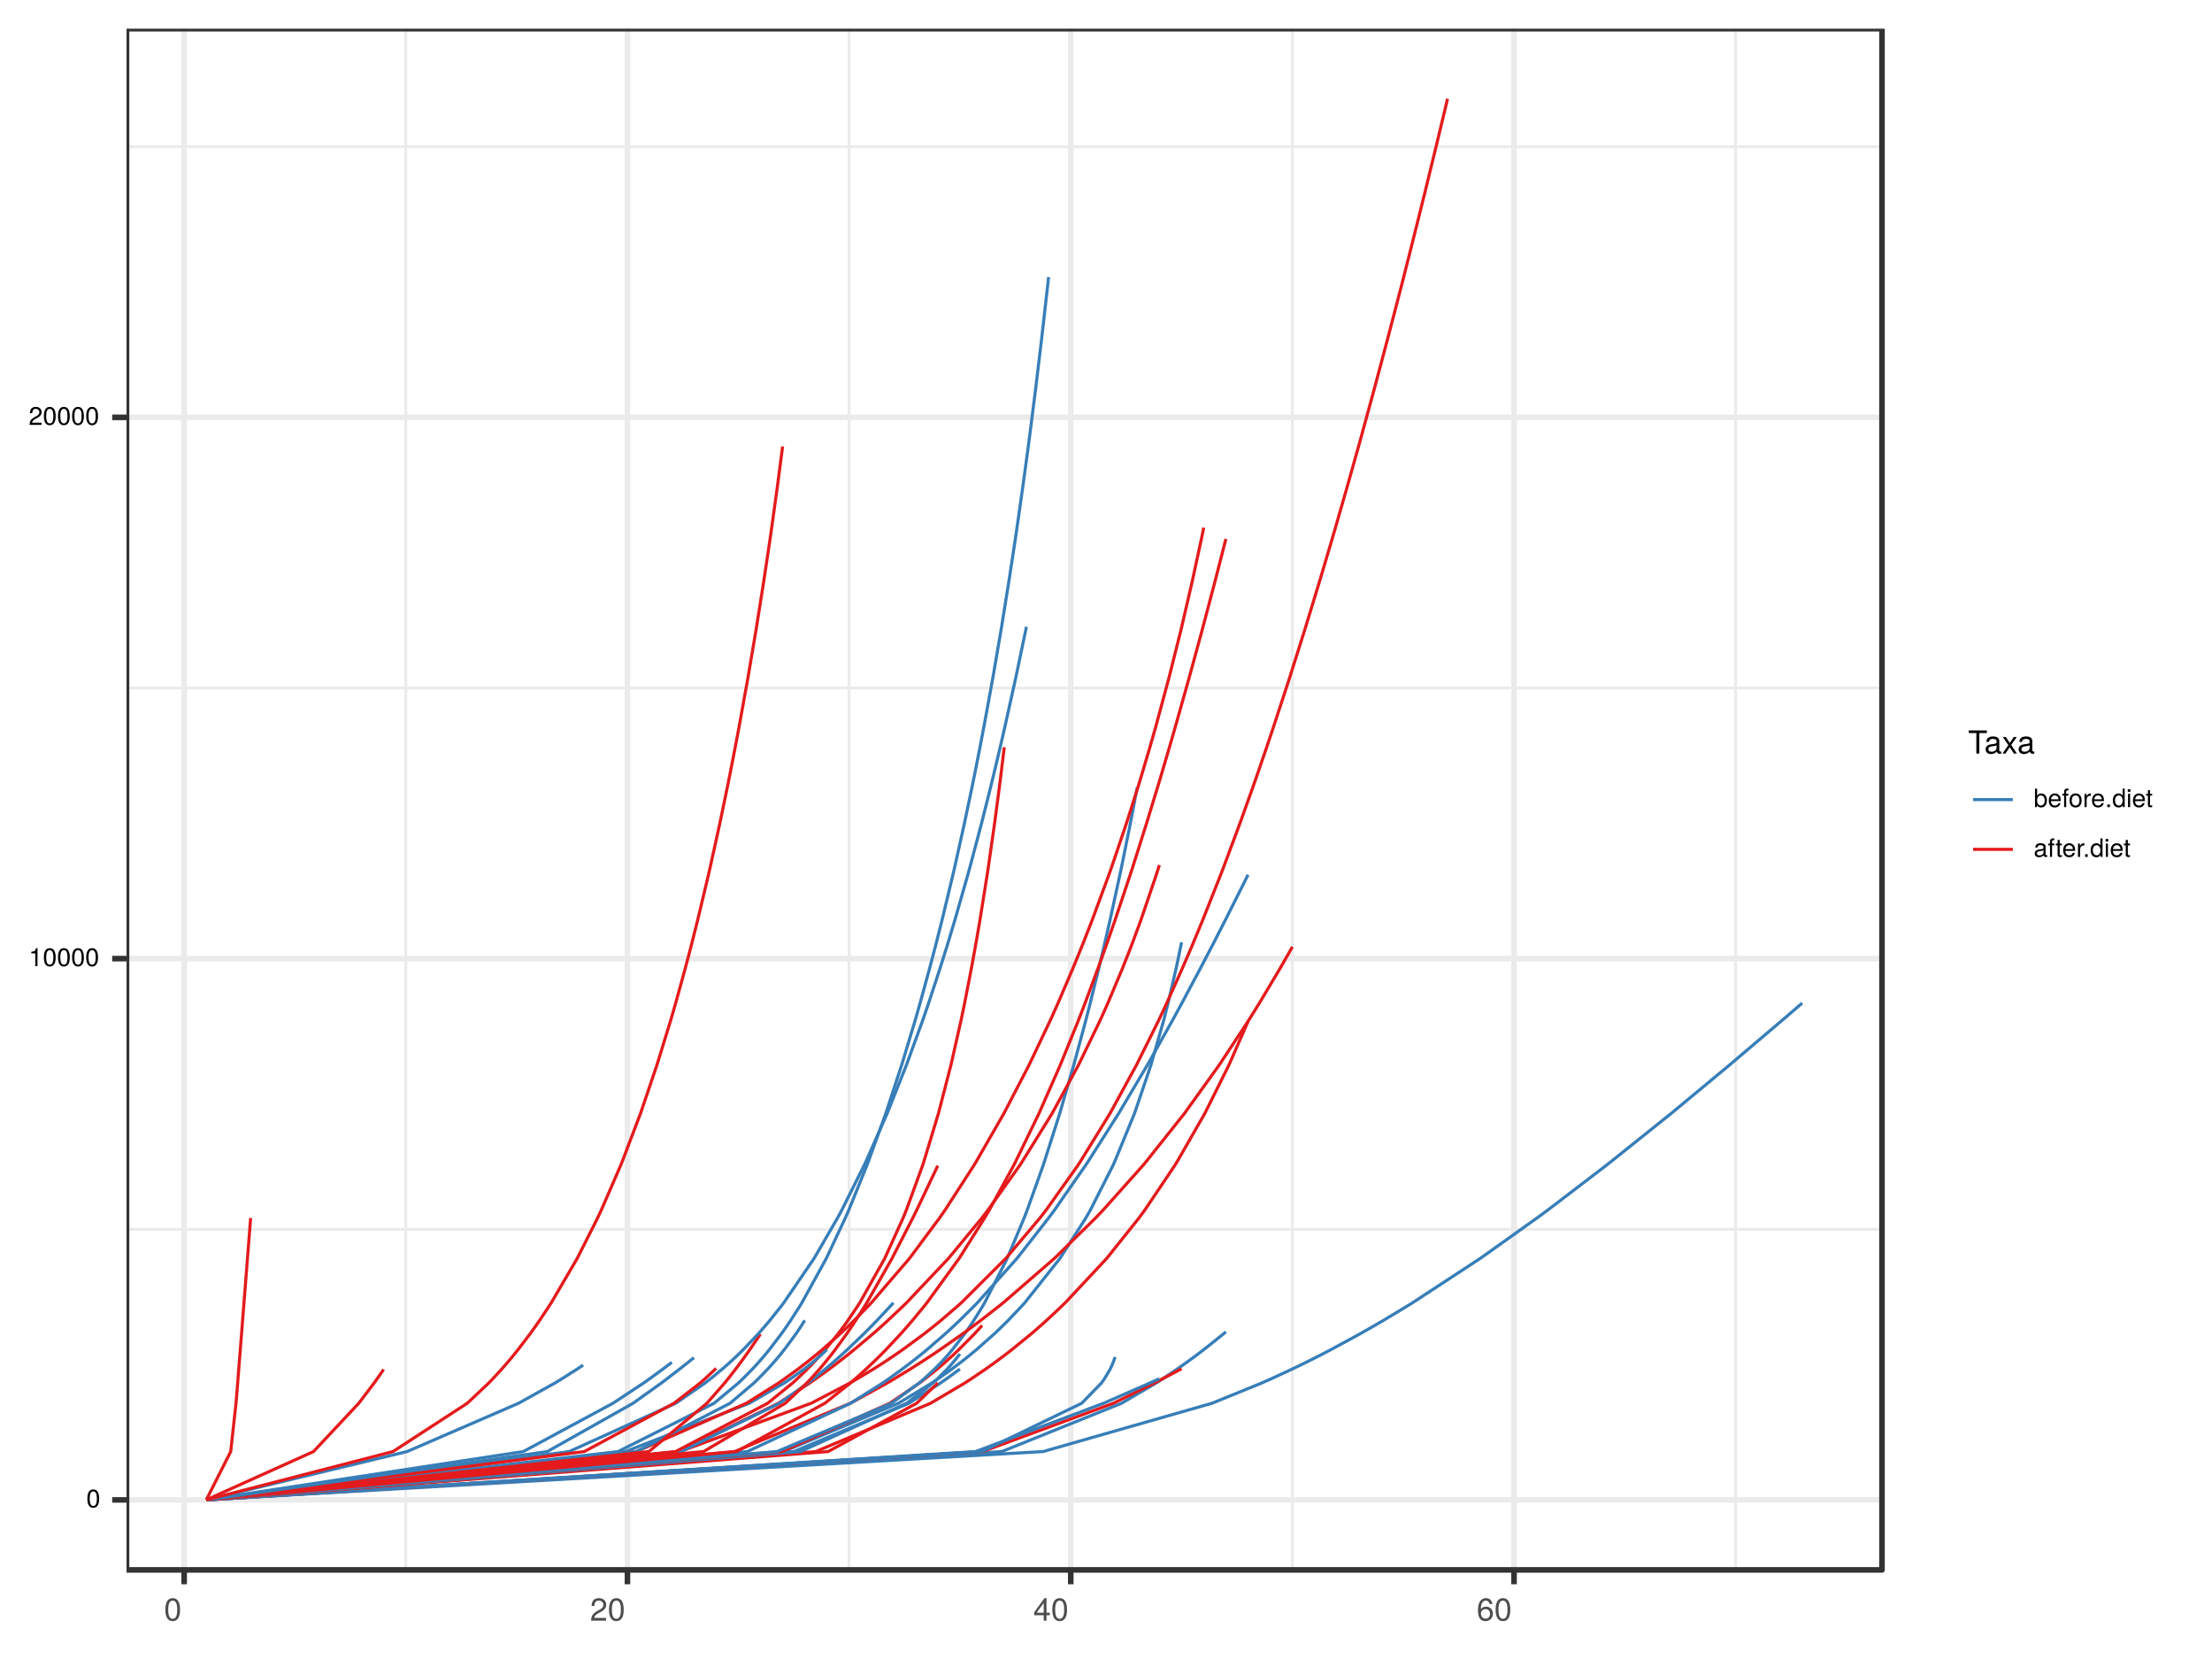 <?xml version="1.0" encoding="UTF-8"?>
<svg xmlns="http://www.w3.org/2000/svg" xmlns:xlink="http://www.w3.org/1999/xlink" width="768pt" height="576pt" viewBox="0 0 768 576" version="1.1">
<defs>
<g>
<symbol overflow="visible" id="glyph0-0">
<path style="stroke:none;" d=""/>
</symbol>
<symbol overflow="visible" id="glyph0-1">
<path style="stroke:none;" d="M 4.469 -3 C 4.469 -5.172 3.781 -6.25 2.422 -6.25 C 1.078 -6.25 0.375 -5.156 0.375 -3.062 C 0.375 -0.953 1.078 0.125 2.422 0.125 C 3.75 0.125 4.469 -0.953 4.469 -3 Z M 3.672 -3.078 C 3.672 -1.297 3.266 -0.516 2.406 -0.516 C 1.594 -0.516 1.172 -1.344 1.172 -3.047 C 1.172 -4.766 1.594 -5.562 2.422 -5.562 C 3.266 -5.562 3.672 -4.75 3.672 -3.078 Z M 3.672 -3.078 "/>
</symbol>
<symbol overflow="visible" id="glyph0-2">
<path style="stroke:none;" d="M 3.062 0 L 3.062 -6.25 L 2.547 -6.25 C 2.281 -5.281 2.094 -5.156 0.906 -5 L 0.906 -4.453 L 2.281 -4.453 L 2.281 0 Z M 3.062 0 "/>
</symbol>
<symbol overflow="visible" id="glyph0-3">
<path style="stroke:none;" d="M 4.5 -4.422 C 4.5 -5.469 3.688 -6.25 2.5 -6.25 C 1.219 -6.25 0.484 -5.594 0.438 -4.078 L 1.219 -4.078 C 1.281 -5.125 1.703 -5.562 2.469 -5.562 C 3.188 -5.562 3.703 -5.062 3.703 -4.391 C 3.703 -3.906 3.422 -3.484 2.859 -3.156 L 2.047 -2.703 C 0.75 -1.969 0.375 -1.375 0.297 0 L 4.453 0 L 4.453 -0.766 L 1.172 -0.766 C 1.25 -1.281 1.531 -1.609 2.297 -2.047 L 3.188 -2.531 C 4.047 -3 4.5 -3.641 4.5 -4.422 Z M 4.5 -4.422 "/>
</symbol>
<symbol overflow="visible" id="glyph0-4">
<path style="stroke:none;" d="M 4.609 -2.359 C 4.609 -3.859 3.844 -4.75 2.641 -4.75 C 2 -4.75 1.547 -4.516 1.203 -3.984 L 1.203 -6.422 L 0.469 -6.422 L 0.469 0 L 1.141 0 L 1.141 -0.656 C 1.484 -0.125 1.953 0.125 2.594 0.125 C 3.812 0.125 4.609 -0.859 4.609 -2.359 Z M 3.844 -2.312 C 3.844 -1.266 3.297 -0.562 2.5 -0.562 C 1.719 -0.562 1.203 -1.266 1.203 -2.312 C 1.203 -3.391 1.719 -4.094 2.5 -4.062 C 3.312 -4.062 3.844 -3.344 3.844 -2.312 Z M 3.844 -2.312 "/>
</symbol>
<symbol overflow="visible" id="glyph0-5">
<path style="stroke:none;" d="M 4.516 -2.094 C 4.516 -2.766 4.469 -3.188 4.328 -3.531 C 4.031 -4.297 3.328 -4.75 2.469 -4.75 C 1.188 -4.75 0.359 -3.797 0.359 -2.281 C 0.359 -0.766 1.156 0.125 2.453 0.125 C 3.5 0.125 4.234 -0.469 4.422 -1.406 L 3.688 -1.406 C 3.484 -0.797 3.062 -0.547 2.469 -0.547 C 1.703 -0.547 1.141 -1.047 1.125 -2.094 Z M 3.734 -2.75 C 3.734 -2.75 3.734 -2.719 3.734 -2.703 L 1.141 -2.703 C 1.203 -3.516 1.719 -4.078 2.453 -4.078 C 3.188 -4.078 3.734 -3.469 3.734 -2.75 Z M 3.734 -2.75 "/>
</symbol>
<symbol overflow="visible" id="glyph0-6">
<path style="stroke:none;" d="M 2.281 -4.016 L 2.281 -4.625 L 1.5 -4.625 L 1.5 -5.344 C 1.5 -5.656 1.688 -5.812 2.016 -5.812 C 2.078 -5.812 2.109 -5.812 2.281 -5.797 L 2.281 -6.406 C 2.109 -6.438 2.016 -6.453 1.859 -6.453 C 1.188 -6.453 0.781 -6.062 0.781 -5.406 L 0.781 -4.625 L 0.156 -4.625 L 0.156 -4.016 L 0.781 -4.016 L 0.781 0 L 1.5 0 L 1.5 -4.016 Z M 2.281 -4.016 "/>
</symbol>
<symbol overflow="visible" id="glyph0-7">
<path style="stroke:none;" d="M 4.5 -2.281 C 4.5 -3.875 3.734 -4.75 2.391 -4.75 C 1.094 -4.75 0.312 -3.859 0.312 -2.312 C 0.312 -0.766 1.094 0.125 2.406 0.125 C 3.703 0.125 4.5 -0.766 4.5 -2.281 Z M 3.734 -2.281 C 3.734 -1.203 3.219 -0.547 2.406 -0.547 C 1.594 -0.547 1.078 -1.188 1.078 -2.312 C 1.078 -3.422 1.594 -4.078 2.406 -4.078 C 3.234 -4.078 3.734 -3.422 3.734 -2.281 Z M 3.734 -2.281 "/>
</symbol>
<symbol overflow="visible" id="glyph0-8">
<path style="stroke:none;" d="M 2.828 -3.969 L 2.828 -4.719 C 2.703 -4.734 2.641 -4.75 2.547 -4.75 C 2.078 -4.75 1.703 -4.469 1.281 -3.781 L 1.281 -4.625 L 0.609 -4.625 L 0.609 0 L 1.344 0 L 1.344 -2.391 C 1.344 -3.438 1.688 -3.953 2.828 -3.969 Z M 2.828 -3.969 "/>
</symbol>
<symbol overflow="visible" id="glyph0-9">
<path style="stroke:none;" d="M 1.688 0 L 1.688 -0.922 L 0.766 -0.922 L 0.766 0 Z M 1.688 0 "/>
</symbol>
<symbol overflow="visible" id="glyph0-10">
<path style="stroke:none;" d="M 4.359 0 L 4.359 -6.422 L 3.625 -6.422 L 3.625 -4.031 C 3.328 -4.5 2.828 -4.75 2.219 -4.75 C 1.016 -4.75 0.234 -3.828 0.234 -2.359 C 0.234 -0.797 1 0.125 2.234 0.125 C 2.875 0.125 3.312 -0.109 3.703 -0.672 L 3.703 0 Z M 3.625 -2.297 C 3.625 -1.219 3.125 -0.562 2.344 -0.562 C 1.531 -0.562 1 -1.234 1 -2.312 C 1 -3.391 1.531 -4.062 2.328 -4.062 C 3.125 -4.062 3.625 -3.359 3.625 -2.297 Z M 3.625 -2.297 "/>
</symbol>
<symbol overflow="visible" id="glyph0-11">
<path style="stroke:none;" d="M 1.344 0 L 1.344 -4.625 L 0.609 -4.625 L 0.609 0 Z M 1.438 -5.312 L 1.438 -6.234 L 0.531 -6.234 L 0.531 -5.312 Z M 1.438 -5.312 "/>
</symbol>
<symbol overflow="visible" id="glyph0-12">
<path style="stroke:none;" d="M 2.234 0 L 2.234 -0.609 C 2.141 -0.594 2.031 -0.578 1.891 -0.578 C 1.562 -0.578 1.484 -0.672 1.484 -1 L 1.484 -4.016 L 2.234 -4.016 L 2.234 -4.625 L 1.484 -4.625 L 1.484 -5.891 L 0.75 -5.891 L 0.75 -4.625 L 0.125 -4.625 L 0.125 -4.016 L 0.75 -4.016 L 0.75 -0.672 C 0.75 -0.203 1.062 0.062 1.641 0.062 C 1.812 0.062 1.984 0.047 2.234 0 Z M 2.234 0 "/>
</symbol>
<symbol overflow="visible" id="glyph0-13">
<path style="stroke:none;" d="M 4.719 -0.016 L 4.719 -0.578 C 4.641 -0.562 4.594 -0.562 4.562 -0.562 C 4.297 -0.562 4.156 -0.688 4.156 -0.922 L 4.156 -3.484 C 4.156 -4.312 3.562 -4.75 2.422 -4.75 C 1.297 -4.75 0.609 -4.312 0.578 -3.25 L 1.312 -3.25 C 1.375 -3.812 1.703 -4.078 2.391 -4.078 C 3.062 -4.078 3.422 -3.828 3.422 -3.391 L 3.422 -3.188 C 3.422 -2.875 3.25 -2.75 2.656 -2.672 C 1.625 -2.547 1.469 -2.516 1.188 -2.391 C 0.641 -2.172 0.375 -1.766 0.375 -1.203 C 0.375 -0.359 0.953 0.125 1.891 0.125 C 2.469 0.125 3.047 -0.109 3.453 -0.547 C 3.531 -0.188 3.844 0.062 4.219 0.062 C 4.359 0.062 4.484 0.047 4.719 -0.016 Z M 3.422 -1.594 C 3.422 -0.938 2.766 -0.516 2.047 -0.516 C 1.469 -0.516 1.141 -0.719 1.141 -1.219 C 1.141 -1.703 1.469 -1.906 2.25 -2.031 C 3.016 -2.125 3.188 -2.172 3.422 -2.281 Z M 3.422 -1.594 "/>
</symbol>
<symbol overflow="visible" id="glyph1-0">
<path style="stroke:none;" d=""/>
</symbol>
<symbol overflow="visible" id="glyph1-1">
<path style="stroke:none;" d="M 5.578 -3.75 C 5.578 -6.469 4.719 -7.812 3.031 -7.812 C 1.344 -7.812 0.469 -6.438 0.469 -3.828 C 0.469 -1.188 1.359 0.172 3.031 0.172 C 4.688 0.172 5.578 -1.188 5.578 -3.75 Z M 4.594 -3.844 C 4.594 -1.625 4.094 -0.641 3 -0.641 C 1.984 -0.641 1.469 -1.672 1.469 -3.812 C 1.469 -5.953 1.984 -6.953 3.031 -6.953 C 4.078 -6.953 4.594 -5.938 4.594 -3.844 Z M 4.594 -3.844 "/>
</symbol>
<symbol overflow="visible" id="glyph1-2">
<path style="stroke:none;" d="M 5.625 -5.516 C 5.625 -6.844 4.609 -7.812 3.125 -7.812 C 1.531 -7.812 0.609 -7 0.547 -5.094 L 1.516 -5.094 C 1.594 -6.406 2.141 -6.969 3.094 -6.969 C 3.984 -6.969 4.641 -6.328 4.641 -5.5 C 4.641 -4.875 4.281 -4.344 3.578 -3.953 L 2.562 -3.375 C 0.938 -2.453 0.469 -1.719 0.375 0 L 5.578 0 L 5.578 -0.953 L 1.469 -0.953 C 1.562 -1.594 1.922 -2 2.875 -2.562 L 3.984 -3.156 C 5.062 -3.75 5.625 -4.562 5.625 -5.516 Z M 5.625 -5.516 "/>
</symbol>
<symbol overflow="visible" id="glyph1-3">
<path style="stroke:none;" d="M 5.734 -1.875 L 5.734 -2.75 L 4.578 -2.75 L 4.578 -7.812 L 3.859 -7.812 L 0.312 -2.891 L 0.312 -1.875 L 3.609 -1.875 L 3.609 0 L 4.578 0 L 4.578 -1.875 Z M 3.609 -2.75 L 1.156 -2.75 L 3.609 -6.156 Z M 3.609 -2.75 "/>
</symbol>
<symbol overflow="visible" id="glyph1-4">
<path style="stroke:none;" d="M 5.656 -2.422 C 5.656 -3.875 4.656 -4.859 3.266 -4.859 C 2.484 -4.859 1.891 -4.562 1.469 -3.984 C 1.469 -5.891 2.094 -6.953 3.203 -6.953 C 3.891 -6.953 4.359 -6.516 4.516 -5.766 L 5.484 -5.766 C 5.297 -7.047 4.469 -7.812 3.266 -7.812 C 1.453 -7.812 0.469 -6.281 0.469 -3.562 C 0.469 -1.125 1.312 0.172 3.094 0.172 C 4.578 0.172 5.656 -0.891 5.656 -2.422 Z M 4.656 -2.344 C 4.656 -1.359 4 -0.688 3.109 -0.688 C 2.203 -0.688 1.516 -1.406 1.516 -2.406 C 1.516 -3.375 2.188 -4 3.141 -4 C 4.078 -4 4.656 -3.391 4.656 -2.344 Z M 4.656 -2.344 "/>
</symbol>
<symbol overflow="visible" id="glyph1-5">
<path style="stroke:none;" d="M 6.531 -7.125 L 6.531 -8.031 L 0.234 -8.031 L 0.234 -7.125 L 2.875 -7.125 L 2.875 0 L 3.906 0 L 3.906 -7.125 Z M 6.531 -7.125 "/>
</symbol>
<symbol overflow="visible" id="glyph1-6">
<path style="stroke:none;" d="M 5.891 -0.016 L 5.891 -0.719 C 5.797 -0.688 5.75 -0.688 5.688 -0.688 C 5.375 -0.688 5.203 -0.859 5.203 -1.141 L 5.203 -4.359 C 5.203 -5.391 4.453 -5.938 3.031 -5.938 C 1.625 -5.938 0.766 -5.391 0.719 -4.062 L 1.641 -4.062 C 1.719 -4.766 2.141 -5.094 3 -5.094 C 3.828 -5.094 4.281 -4.781 4.281 -4.234 L 4.281 -3.984 C 4.281 -3.609 4.047 -3.438 3.328 -3.344 C 2.031 -3.188 1.828 -3.141 1.469 -3 C 0.797 -2.719 0.469 -2.203 0.469 -1.5 C 0.469 -0.453 1.188 0.172 2.359 0.172 C 3.094 0.172 3.812 -0.141 4.312 -0.688 C 4.422 -0.25 4.812 0.078 5.266 0.078 C 5.453 0.078 5.594 0.062 5.891 -0.016 Z M 4.281 -2 C 4.281 -1.172 3.453 -0.641 2.562 -0.641 C 1.844 -0.641 1.422 -0.891 1.422 -1.516 C 1.422 -2.125 1.828 -2.391 2.812 -2.531 C 3.781 -2.672 3.984 -2.703 4.281 -2.859 Z M 4.281 -2 "/>
</symbol>
<symbol overflow="visible" id="glyph1-7">
<path style="stroke:none;" d="M 5.203 0 L 3.219 -2.984 L 5.156 -5.766 L 4.125 -5.766 L 2.734 -3.672 L 1.344 -5.766 L 0.297 -5.766 L 2.219 -2.938 L 0.188 0 L 1.234 0 L 2.703 -2.219 L 4.141 0 Z M 5.203 0 "/>
</symbol>
</g>
<clipPath id="clip1">
  <path d="M 43.93 9.961 L 654 9.961 L 654 546 L 43.93 546 Z M 43.93 9.961 "/>
</clipPath>
<clipPath id="clip2">
  <path d="M 43.93 426 L 654 426 L 654 428 L 43.93 428 Z M 43.93 426 "/>
</clipPath>
<clipPath id="clip3">
  <path d="M 43.93 238 L 654 238 L 654 240 L 43.93 240 Z M 43.93 238 "/>
</clipPath>
<clipPath id="clip4">
  <path d="M 43.93 50 L 654 50 L 654 52 L 43.93 52 Z M 43.93 50 "/>
</clipPath>
<clipPath id="clip5">
  <path d="M 140 9.961 L 142 9.961 L 142 546 L 140 546 Z M 140 9.961 "/>
</clipPath>
<clipPath id="clip6">
  <path d="M 294 9.961 L 296 9.961 L 296 546 L 294 546 Z M 294 9.961 "/>
</clipPath>
<clipPath id="clip7">
  <path d="M 448 9.961 L 450 9.961 L 450 546 L 448 546 Z M 448 9.961 "/>
</clipPath>
<clipPath id="clip8">
  <path d="M 602 9.961 L 604 9.961 L 604 546 L 602 546 Z M 602 9.961 "/>
</clipPath>
<clipPath id="clip9">
  <path d="M 43.93 519 L 654.422 519 L 654.422 522 L 43.93 522 Z M 43.93 519 "/>
</clipPath>
<clipPath id="clip10">
  <path d="M 43.93 331 L 654.422 331 L 654.422 334 L 43.93 334 Z M 43.93 331 "/>
</clipPath>
<clipPath id="clip11">
  <path d="M 43.93 143 L 654.422 143 L 654.422 146 L 43.93 146 Z M 43.93 143 "/>
</clipPath>
<clipPath id="clip12">
  <path d="M 62 9.961 L 65 9.961 L 65 546.07 L 62 546.07 Z M 62 9.961 "/>
</clipPath>
<clipPath id="clip13">
  <path d="M 216 9.961 L 219 9.961 L 219 546.07 L 216 546.07 Z M 216 9.961 "/>
</clipPath>
<clipPath id="clip14">
  <path d="M 370 9.961 L 373 9.961 L 373 546.07 L 370 546.07 Z M 370 9.961 "/>
</clipPath>
<clipPath id="clip15">
  <path d="M 524 9.961 L 527 9.961 L 527 546.07 L 524 546.07 Z M 524 9.961 "/>
</clipPath>
<clipPath id="clip16">
  <path d="M 43.93 9.961 L 654.422 9.961 L 654.422 546.07 L 43.93 546.07 Z M 43.93 9.961 "/>
</clipPath>
</defs>
<g id="surface6815">
<rect x="0" y="0" width="768" height="576" style="fill:rgb(100%,100%,100%);fill-opacity:1;stroke:none;"/>
<rect x="0" y="0" width="768" height="576" style="fill:rgb(100%,100%,100%);fill-opacity:1;stroke:none;"/>
<path style="fill:none;stroke-width:1.94;stroke-linecap:round;stroke-linejoin:round;stroke:rgb(100%,100%,100%);stroke-opacity:1;stroke-miterlimit:10;" d="M 0 576 L 768 576 L 768 0 L 0 0 Z M 0 576 "/>
<g clip-path="url(#clip1)" clip-rule="nonzero">
<path style=" stroke:none;fill-rule:nonzero;fill:rgb(100%,100%,100%);fill-opacity:1;" d="M 43.93 545.07 L 653.422 545.07 L 653.422 9.961 L 43.93 9.961 Z M 43.93 545.07 "/>
</g>
<g clip-path="url(#clip2)" clip-rule="nonzero">
<path style="fill:none;stroke-width:0.97;stroke-linecap:butt;stroke-linejoin:round;stroke:rgb(92.157%,92.157%,92.157%);stroke-opacity:1;stroke-miterlimit:10;" d="M 43.93 426.801 L 653.422 426.801 "/>
</g>
<g clip-path="url(#clip3)" clip-rule="nonzero">
<path style="fill:none;stroke-width:0.97;stroke-linecap:butt;stroke-linejoin:round;stroke:rgb(92.157%,92.157%,92.157%);stroke-opacity:1;stroke-miterlimit:10;" d="M 43.93 238.867 L 653.422 238.867 "/>
</g>
<g clip-path="url(#clip4)" clip-rule="nonzero">
<path style="fill:none;stroke-width:0.97;stroke-linecap:butt;stroke-linejoin:round;stroke:rgb(92.157%,92.157%,92.157%);stroke-opacity:1;stroke-miterlimit:10;" d="M 43.93 50.938 L 653.422 50.938 "/>
</g>
<g clip-path="url(#clip5)" clip-rule="nonzero">
<path style="fill:none;stroke-width:0.97;stroke-linecap:butt;stroke-linejoin:round;stroke:rgb(92.157%,92.157%,92.157%);stroke-opacity:1;stroke-miterlimit:10;" d="M 140.895 545.07 L 140.895 9.961 "/>
</g>
<g clip-path="url(#clip6)" clip-rule="nonzero">
<path style="fill:none;stroke-width:0.97;stroke-linecap:butt;stroke-linejoin:round;stroke:rgb(92.157%,92.157%,92.157%);stroke-opacity:1;stroke-miterlimit:10;" d="M 294.805 545.07 L 294.805 9.961 "/>
</g>
<g clip-path="url(#clip7)" clip-rule="nonzero">
<path style="fill:none;stroke-width:0.97;stroke-linecap:butt;stroke-linejoin:round;stroke:rgb(92.157%,92.157%,92.157%);stroke-opacity:1;stroke-miterlimit:10;" d="M 448.719 545.07 L 448.719 9.961 "/>
</g>
<g clip-path="url(#clip8)" clip-rule="nonzero">
<path style="fill:none;stroke-width:0.97;stroke-linecap:butt;stroke-linejoin:round;stroke:rgb(92.157%,92.157%,92.157%);stroke-opacity:1;stroke-miterlimit:10;" d="M 602.629 545.07 L 602.629 9.961 "/>
</g>
<g clip-path="url(#clip9)" clip-rule="nonzero">
<path style="fill:none;stroke-width:1.94;stroke-linecap:butt;stroke-linejoin:round;stroke:rgb(92.157%,92.157%,92.157%);stroke-opacity:1;stroke-miterlimit:10;" d="M 43.93 520.766 L 653.422 520.766 "/>
</g>
<g clip-path="url(#clip10)" clip-rule="nonzero">
<path style="fill:none;stroke-width:1.94;stroke-linecap:butt;stroke-linejoin:round;stroke:rgb(92.157%,92.157%,92.157%);stroke-opacity:1;stroke-miterlimit:10;" d="M 43.93 332.836 L 653.422 332.836 "/>
</g>
<g clip-path="url(#clip11)" clip-rule="nonzero">
<path style="fill:none;stroke-width:1.94;stroke-linecap:butt;stroke-linejoin:round;stroke:rgb(92.157%,92.157%,92.157%);stroke-opacity:1;stroke-miterlimit:10;" d="M 43.93 144.902 L 653.422 144.902 "/>
</g>
<g clip-path="url(#clip12)" clip-rule="nonzero">
<path style="fill:none;stroke-width:1.94;stroke-linecap:butt;stroke-linejoin:round;stroke:rgb(92.157%,92.157%,92.157%);stroke-opacity:1;stroke-miterlimit:10;" d="M 63.938 545.07 L 63.938 9.961 "/>
</g>
<g clip-path="url(#clip13)" clip-rule="nonzero">
<path style="fill:none;stroke-width:1.94;stroke-linecap:butt;stroke-linejoin:round;stroke:rgb(92.157%,92.157%,92.157%);stroke-opacity:1;stroke-miterlimit:10;" d="M 217.848 545.07 L 217.848 9.961 "/>
</g>
<g clip-path="url(#clip14)" clip-rule="nonzero">
<path style="fill:none;stroke-width:1.94;stroke-linecap:butt;stroke-linejoin:round;stroke:rgb(92.157%,92.157%,92.157%);stroke-opacity:1;stroke-miterlimit:10;" d="M 371.762 545.07 L 371.762 9.961 "/>
</g>
<g clip-path="url(#clip15)" clip-rule="nonzero">
<path style="fill:none;stroke-width:1.94;stroke-linecap:butt;stroke-linejoin:round;stroke:rgb(92.157%,92.157%,92.157%);stroke-opacity:1;stroke-miterlimit:10;" d="M 525.672 545.07 L 525.672 9.961 "/>
</g>
<path style="fill:none;stroke-width:1.067;stroke-linecap:butt;stroke-linejoin:round;stroke:rgb(21.569%,49.412%,72.157%);stroke-opacity:1;stroke-miterlimit:10;" d="M 71.633 520.746 L 362.152 503.973 L 420.809 487.199 L 438.113 480.156 L 441.453 478.668 L 448.387 475.457 L 448.625 475.344 L 448.898 475.211 L 449.176 475.082 L 451.508 473.953 L 453.461 472.996 L 456.691 471.379 L 457.172 471.133 L 458.57 470.426 L 459.23 470.082 L 462.156 468.559 L 472.051 463.184 L 473.418 462.414 L 477.297 460.195 L 480.324 458.43 L 488.266 453.648 L 490.426 452.32 L 514 436.875 L 533.629 422.891 L 537.414 420.102 L 557.527 404.738 L 559.328 403.324 L 580.262 386.551 L 600.469 369.777 L 618.281 354.652 L 620.211 353.004 L 625.715 348.266 "/>
<path style="fill:none;stroke-width:1.067;stroke-linecap:butt;stroke-linejoin:round;stroke:rgb(21.569%,49.412%,72.157%);stroke-opacity:1;stroke-miterlimit:10;" d="M 71.633 520.746 L 347.82 503.973 L 389.418 487.199 L 401.426 480.156 L 403.738 478.668 L 408.527 475.457 L 408.691 475.344 L 408.883 475.211 L 409.07 475.082 L 410.68 473.953 L 412.027 472.996 L 414.246 471.379 L 414.578 471.133 L 415.539 470.426 L 415.988 470.082 L 417.992 468.559 L 424.711 463.184 L 425.629 462.414 "/>
<path style="fill:none;stroke-width:1.067;stroke-linecap:butt;stroke-linejoin:round;stroke:rgb(89.412%,10.196%,10.98%);stroke-opacity:1;stroke-miterlimit:10;" d="M 71.633 520.746 L 341.141 503.973 L 386.578 487.199 L 400.859 480.156 L 403.723 478.668 L 409.785 475.457 L 409.996 475.344 L 410.238 475.211 "/>
<path style="fill:none;stroke-width:1.067;stroke-linecap:butt;stroke-linejoin:round;stroke:rgb(21.569%,49.412%,72.157%);stroke-opacity:1;stroke-miterlimit:10;" d="M 71.633 520.746 L 338.734 503.973 L 383.18 487.199 L 399.27 480.156 L 402.543 478.668 "/>
<path style="fill:none;stroke-width:1.067;stroke-linecap:butt;stroke-linejoin:round;stroke:rgb(21.569%,49.412%,72.157%);stroke-opacity:1;stroke-miterlimit:10;" d="M 71.633 520.746 L 340.918 503.973 L 375.574 487.199 L 382.43 480.156 L 383.488 478.668 L 385.391 475.457 L 385.445 475.344 L 385.512 475.211 L 385.578 475.082 L 386.102 473.953 L 386.5 472.996 L 387.074 471.379 L 387.152 471.133 "/>
<path style="fill:none;stroke-width:1.067;stroke-linecap:butt;stroke-linejoin:round;stroke:rgb(89.412%,10.196%,10.98%);stroke-opacity:1;stroke-miterlimit:10;" d="M 71.633 520.746 L 283.234 503.973 L 323.105 487.199 L 335.008 480.156 L 337.301 478.668 L 342.039 475.457 L 342.199 475.344 L 342.387 475.211 L 342.574 475.082 L 344.164 473.953 L 345.488 472.996 L 347.676 471.379 L 348 471.133 L 348.945 470.426 L 349.387 470.082 L 351.352 468.559 L 357.941 463.184 L 358.844 462.414 L 361.387 460.195 L 363.359 458.43 L 368.469 453.648 L 369.844 452.32 L 384.281 436.875 L 395.438 422.891 L 397.492 420.102 L 407.82 404.738 L 408.699 403.324 L 418.328 386.551 L 426.672 369.777 L 433.324 354.652 "/>
<path style="fill:none;stroke-width:1.067;stroke-linecap:butt;stroke-linejoin:round;stroke:rgb(21.569%,49.412%,72.157%);stroke-opacity:1;stroke-miterlimit:10;" d="M 71.633 520.746 L 275.609 503.973 L 315.598 487.199 L 326.559 480.156 L 328.684 478.668 L 333.129 475.457 L 333.285 475.344 "/>
<path style="fill:none;stroke-width:1.067;stroke-linecap:butt;stroke-linejoin:round;stroke:rgb(89.412%,10.196%,10.98%);stroke-opacity:1;stroke-miterlimit:10;" d="M 71.633 520.746 L 287.516 503.973 L 318.27 487.199 L 325.586 480.156 "/>
<path style="fill:none;stroke-width:1.067;stroke-linecap:butt;stroke-linejoin:round;stroke:rgb(21.569%,49.412%,72.157%);stroke-opacity:1;stroke-miterlimit:10;" d="M 71.633 520.746 L 277.906 503.973 L 314.809 487.199 L 323.918 480.156 L 325.539 478.668 L 328.742 475.457 L 328.848 475.344 L 328.973 475.211 L 329.094 475.082 L 330.109 473.953 L 330.941 472.996 L 332.273 471.379 L 332.469 471.133 L 333.023 470.426 L 333.285 470.082 "/>
<path style="fill:none;stroke-width:1.067;stroke-linecap:butt;stroke-linejoin:round;stroke:rgb(21.569%,49.412%,72.157%);stroke-opacity:1;stroke-miterlimit:10;" d="M 71.633 520.746 L 272.008 503.973 L 311.957 487.199 L 323.559 480.156 L 325.762 478.668 L 330.297 475.457 L 330.449 475.344 L 330.629 475.211 L 330.805 475.082 L 332.312 473.953 L 333.566 472.996 L 335.625 471.379 L 335.93 471.133 L 336.816 470.426 L 337.23 470.082 L 339.062 468.559 L 345.137 463.184 L 345.957 462.414 L 348.266 460.195 L 350.039 458.43 L 354.578 453.648 L 355.781 452.32 L 368.047 436.875 L 376.988 422.891 L 378.586 420.102 L 386.375 404.738 L 387.016 403.324 L 393.906 386.551 L 399.598 369.777 L 403.922 354.652 L 404.355 353.004 L 405.555 348.266 L 408.348 336.227 L 409.922 328.738 L 410.238 327.16 "/>
<path style="fill:none;stroke-width:1.067;stroke-linecap:butt;stroke-linejoin:round;stroke:rgb(89.412%,10.196%,10.98%);stroke-opacity:1;stroke-miterlimit:10;" d="M 71.633 520.746 L 271.555 503.973 L 308.957 487.199 L 319.289 480.156 L 321.234 478.668 L 325.227 475.457 L 325.363 475.344 L 325.52 475.211 L 325.676 475.082 L 327 473.953 L 328.102 472.996 L 329.91 471.379 L 330.176 471.133 L 330.953 470.426 L 331.316 470.082 L 332.926 468.559 L 338.246 463.184 L 338.965 462.414 L 340.98 460.195 "/>
<path style="fill:none;stroke-width:1.067;stroke-linecap:butt;stroke-linejoin:round;stroke:rgb(21.569%,49.412%,72.157%);stroke-opacity:1;stroke-miterlimit:10;" d="M 71.633 520.746 L 269.746 503.973 L 309.535 487.199 L 319.16 480.156 L 320.891 478.668 L 324.348 475.457 L 324.594 475.211 L 324.727 475.082 L 325.844 473.953 L 326.766 472.996 L 328.254 471.379 L 328.473 471.133 L 329.105 470.426 L 329.402 470.082 L 330.695 468.559 L 334.863 463.184 L 335.418 462.414 L 336.957 460.195 L 338.125 458.43 L 341.082 453.648 L 341.859 452.32 L 349.715 436.875 L 355.574 422.891 L 356.652 420.102 L 362.137 404.738 L 362.609 403.324 L 367.945 386.551 L 372.809 369.777 L 376.883 354.652 L 377.312 353.004 L 378.523 348.266 L 381.492 336.227 L 383.273 328.738 L 383.641 327.16 L 385.398 319.453 L 388.824 303.723 L 389.047 302.68 L 389.539 300.324 L 392.453 285.902 L 394.848 273.391 "/>
<path style="fill:none;stroke-width:1.067;stroke-linecap:butt;stroke-linejoin:round;stroke:rgb(89.412%,10.196%,10.98%);stroke-opacity:1;stroke-miterlimit:10;" d="M 71.633 520.746 L 255.062 503.973 L 295.254 487.199 L 308.059 480.156 L 310.578 478.668 L 315.852 475.457 L 316.031 475.344 L 316.242 475.211 L 316.453 475.082 L 318.238 473.953 L 319.738 472.996 L 322.223 471.379 L 322.594 471.133 L 323.672 470.426 L 324.18 470.082 L 326.441 468.559 L 334.105 463.184 L 335.168 462.414 L 338.176 460.195 L 340.52 458.43 L 346.648 453.648 L 348.312 452.32 L 366.129 436.875 L 380.359 422.891 L 383.027 420.102 L 396.734 404.738 L 397.922 403.324 L 411.254 386.551 L 423.305 369.777 L 433.273 354.652 L 434.316 353.004 L 437.258 348.266 L 444.438 336.227 L 448.719 328.738 "/>
<path style="fill:none;stroke-width:1.067;stroke-linecap:butt;stroke-linejoin:round;stroke:rgb(21.569%,49.412%,72.157%);stroke-opacity:1;stroke-miterlimit:10;" d="M 71.633 520.746 L 259.484 503.973 L 295.336 487.199 L 306.488 480.156 L 308.641 478.668 L 313.105 475.457 L 313.258 475.344 L 313.434 475.211 L 313.609 475.082 L 315.105 473.953 L 316.355 472.996 L 318.414 471.379 L 318.723 471.133 L 319.613 470.426 L 320.031 470.082 L 321.883 468.559 L 328.094 463.184 L 328.945 462.414 L 331.344 460.195 L 333.207 458.43 L 338.035 453.648 L 339.336 452.32 L 353.125 436.875 L 364.074 422.891 L 366.133 420.102 L 376.816 404.738 L 377.754 403.324 L 388.418 386.551 L 398.363 369.777 L 406.867 354.652 L 407.777 353.004 L 410.352 348.266 L 416.762 336.227 L 420.668 328.738 L 421.484 327.16 L 425.43 319.453 L 433.324 303.723 "/>
<path style="fill:none;stroke-width:1.067;stroke-linecap:butt;stroke-linejoin:round;stroke:rgb(89.412%,10.196%,10.98%);stroke-opacity:1;stroke-miterlimit:10;" d="M 71.633 520.746 L 255.75 503.973 L 286.395 487.199 L 295.285 480.156 L 297 478.668 L 300.57 475.457 L 300.691 475.344 L 300.836 475.211 L 300.977 475.082 L 302.176 473.953 L 303.18 472.996 L 304.836 471.379 L 305.082 471.133 L 305.801 470.426 L 306.137 470.082 L 307.633 468.559 L 312.664 463.184 L 313.355 462.414 L 315.305 460.195 L 316.82 458.43 L 320.758 453.648 L 321.82 452.32 L 333.043 436.875 L 341.852 422.891 L 343.492 420.102 L 351.883 404.738 L 352.609 403.324 L 360.75 386.551 L 368.125 369.777 L 374.27 354.652 L 374.914 353.004 L 376.742 348.266 L 381.219 336.227 L 383.91 328.738 L 384.469 327.16 L 387.145 319.453 L 392.402 303.723 L 392.742 302.68 L 393.504 300.324 L 398.07 285.902 L 401.895 273.391 L 403.172 269.129 L 406.016 259.465 L 408.07 252.355 L 412.797 235.582 L 417.371 218.805 L 417.688 217.613 L 421.797 202.031 L 425.629 187.113 "/>
<path style="fill:none;stroke-width:1.067;stroke-linecap:butt;stroke-linejoin:round;stroke:rgb(89.412%,10.196%,10.98%);stroke-opacity:1;stroke-miterlimit:10;" d="M 71.633 520.746 L 236.086 503.973 L 281.648 487.199 L 295.133 480.156 L 297.715 478.668 L 303.051 475.457 L 303.23 475.344 L 303.441 475.211 L 303.652 475.082 L 305.434 473.953 L 306.918 472.996 L 309.363 471.379 L 309.727 471.133 L 310.777 470.426 L 311.273 470.082 L 313.461 468.559 L 320.754 463.184 L 321.75 462.414 L 324.547 460.195 L 326.707 458.43 L 332.273 453.648 L 333.766 452.32 L 349.254 436.875 L 361.059 422.891 L 363.223 420.102 L 374.145 404.738 L 375.074 403.324 L 385.406 386.551 L 394.578 369.777 L 402.102 354.652 L 402.887 353.004 L 405.102 348.266 L 410.5 336.227 L 413.723 328.738 L 414.387 327.16 L 417.578 319.453 L 423.812 303.723 L 424.215 302.68 L 425.113 300.324 L 430.484 285.902 L 434.965 273.391 L 436.457 269.129 L 439.777 259.465 L 442.168 252.355 L 447.664 235.582 L 452.965 218.805 L 453.332 217.613 L 458.09 202.031 L 462.52 187.113 L 463.062 185.258 L 463.66 183.203 L 467.891 168.48 L 471.68 155.012 L 472.594 151.707 L 477.176 134.934 L 481.648 118.16 L 486.02 101.383 L 487.352 96.191 L 490.289 84.609 L 494.473 67.836 L 498.566 51.059 L 502.586 34.285 "/>
<path style="fill:none;stroke-width:1.067;stroke-linecap:butt;stroke-linejoin:round;stroke:rgb(89.412%,10.196%,10.98%);stroke-opacity:1;stroke-miterlimit:10;" d="M 71.633 520.746 L 235.785 503.973 L 270.281 487.199 L 281.168 480.156 L 283.297 478.668 L 287.738 475.457 L 287.891 475.344 L 288.066 475.211 L 288.246 475.082 L 289.746 473.953 L 291 472.996 L 293.082 471.379 L 293.395 471.133 L 294.297 470.426 L 294.719 470.082 L 296.605 468.559 L 302.984 463.184 L 303.867 462.414 L 306.359 460.195 L 308.301 458.43 L 313.363 453.648 L 314.734 452.32 L 329.344 436.875 L 340.891 422.891 L 343.039 420.102 L 353.973 404.738 L 354.91 403.324 L 365.305 386.551 L 374.445 369.777 L 381.785 354.652 L 382.539 353.004 L 384.652 348.266 L 389.719 336.227 L 392.668 328.738 L 393.27 327.16 L 396.113 319.453 L 401.461 303.723 L 401.801 302.68 L 402.543 300.324 "/>
<path style="fill:none;stroke-width:1.067;stroke-linecap:butt;stroke-linejoin:round;stroke:rgb(21.569%,49.412%,72.157%);stroke-opacity:1;stroke-miterlimit:10;" d="M 71.633 520.746 L 236.43 503.973 L 270.652 487.199 L 280.543 480.156 L 282.445 478.668 L 286.391 475.457 L 286.523 475.344 L 286.68 475.211 L 286.836 475.082 L 288.164 473.953 L 289.273 472.996 L 291.109 471.379 L 291.383 471.133 L 292.176 470.426 L 292.551 470.082 L 294.211 468.559 L 299.828 463.184 L 300.605 462.414 L 302.805 460.195 L 304.52 458.43 L 308.988 453.648 L 310.195 452.32 "/>
<path style="fill:none;stroke-width:1.067;stroke-linecap:butt;stroke-linejoin:round;stroke:rgb(89.412%,10.196%,10.98%);stroke-opacity:1;stroke-miterlimit:10;" d="M 71.633 520.746 L 244.289 503.973 L 272.656 487.199 L 280.145 480.156 L 281.551 478.668 L 284.43 475.457 L 284.527 475.344 L 284.641 475.211 L 284.754 475.082 L 285.711 473.953 L 286.508 472.996 L 287.812 471.379 L 288.008 471.133 L 288.57 470.426 L 288.836 470.082 L 290.004 468.559 L 293.902 463.184 L 294.434 462.414 L 295.938 460.195 L 297.102 458.43 L 300.129 453.648 L 300.949 452.32 L 309.73 436.875 L 316.91 422.891 L 318.289 420.102 L 325.586 404.738 "/>
<path style="fill:none;stroke-width:1.067;stroke-linecap:butt;stroke-linejoin:round;stroke:rgb(89.412%,10.196%,10.98%);stroke-opacity:1;stroke-miterlimit:10;" d="M 71.633 520.746 L 234.566 503.973 L 266.539 487.199 L 275.215 480.156 L 276.844 478.668 L 280.168 475.457 L 280.543 475.082 L 281.641 473.953 L 282.555 472.996 L 284.051 471.379 L 284.273 471.133 L 284.914 470.426 L 285.215 470.082 L 286.539 468.559 L 290.906 463.184 L 291.496 462.414 L 293.148 460.195 L 294.414 458.43 L 297.648 453.648 L 298.504 452.32 L 307.199 436.875 L 313.547 422.891 L 314.688 420.102 L 320.289 404.738 L 320.758 403.324 L 325.832 386.551 L 330.164 369.777 L 333.586 354.652 L 333.938 353.004 L 334.918 348.266 L 337.262 336.227 L 338.629 328.738 L 338.91 327.16 L 340.234 319.453 L 342.742 303.723 L 342.902 302.68 L 343.254 300.324 L 345.312 285.902 L 346.969 273.391 L 347.504 269.129 L 348.676 259.465 "/>
<path style="fill:none;stroke-width:1.067;stroke-linecap:butt;stroke-linejoin:round;stroke:rgb(21.569%,49.412%,72.157%);stroke-opacity:1;stroke-miterlimit:10;" d="M 71.633 520.746 L 217.195 503.973 L 260.133 487.199 L 272.301 480.156 L 274.535 478.668 L 279.016 475.457 L 279.168 475.344 L 279.34 475.211 L 279.512 475.082 L 280.953 473.953 L 282.137 472.996 L 284.043 471.379 L 284.32 471.133 L 285.121 470.426 L 285.492 470.082 L 287.109 468.559 "/>
<path style="fill:none;stroke-width:1.067;stroke-linecap:butt;stroke-linejoin:round;stroke:rgb(89.412%,10.196%,10.98%);stroke-opacity:1;stroke-miterlimit:10;" d="M 71.633 520.746 L 220.969 503.973 L 259.145 487.199 L 270.34 480.156 L 272.48 478.668 L 276.898 475.457 L 277.047 475.344 L 277.223 475.211 L 277.398 475.082 L 278.871 473.953 L 280.102 472.996 L 282.129 471.379 L 282.43 471.133 L 283.305 470.426 L 283.715 470.082 L 285.531 468.559 L 291.605 463.184 L 292.434 462.414 L 294.773 460.195 L 296.582 458.43 L 301.27 453.648 L 302.527 452.32 L 315.801 436.875 L 326.199 422.891 L 328.137 420.102 L 338.066 404.738 L 338.926 403.324 L 348.57 386.551 L 357.281 369.777 L 364.473 354.652 L 365.227 353.004 L 367.344 348.266 L 372.5 336.227 L 375.559 328.738 L 376.191 327.16 L 379.199 319.453 L 385.004 303.723 L 385.375 302.68 L 386.203 300.324 L 391.082 285.902 L 395.062 273.391 L 396.367 269.129 L 399.23 259.465 L 401.258 252.355 L 405.797 235.582 L 410.004 218.805 L 410.289 217.613 L 413.898 202.031 L 417.125 187.113 L 417.512 185.258 L 417.934 183.203 "/>
<path style="fill:none;stroke-width:1.067;stroke-linecap:butt;stroke-linejoin:round;stroke:rgb(21.569%,49.412%,72.157%);stroke-opacity:1;stroke-miterlimit:10;" d="M 71.633 520.746 L 221.004 503.973 L 253.48 487.199 L 261.777 480.156 L 263.312 478.668 L 266.43 475.457 L 266.535 475.344 L 266.656 475.211 L 266.777 475.082 L 267.805 473.953 L 268.652 472.996 L 270.035 471.379 L 270.242 471.133 L 270.832 470.426 L 271.109 470.082 L 272.328 468.559 L 276.301 463.184 L 276.828 462.414 L 278.301 460.195 L 279.414 458.43 "/>
<path style="fill:none;stroke-width:1.067;stroke-linecap:butt;stroke-linejoin:round;stroke:rgb(21.569%,49.412%,72.157%);stroke-opacity:1;stroke-miterlimit:10;" d="M 71.633 520.746 L 214.594 503.973 L 247.93 487.199 L 256.391 480.156 L 257.953 478.668 L 261.121 475.457 L 261.23 475.344 L 261.352 475.211 L 261.477 475.082 L 262.516 473.953 L 263.379 472.996 L 264.789 471.379 L 265 471.133 L 265.602 470.426 L 265.887 470.082 L 267.133 468.559 L 271.23 463.184 L 271.785 462.414 L 273.34 460.195 L 274.531 458.43 L 277.598 453.648 L 278.414 452.32 L 286.914 436.875 L 293.48 422.891 L 294.703 420.102 L 300.941 404.738 L 301.484 403.324 L 307.551 386.551 L 313.055 369.777 L 317.625 354.652 L 318.105 353.004 L 319.457 348.266 L 322.758 336.227 L 324.727 328.738 L 325.133 327.16 L 327.074 319.453 L 330.848 303.723 L 331.094 302.68 L 331.633 300.324 L 334.832 285.902 L 337.465 273.391 L 338.332 269.129 L 340.242 259.465 L 341.602 252.355 L 344.672 235.582 L 347.551 218.805 L 347.746 217.613 L 350.254 202.031 L 352.523 187.113 L 352.797 185.258 L 353.098 183.203 L 355.191 168.48 L 357.016 155.012 L 357.449 151.707 L 359.578 134.934 L 361.59 118.16 L 363.496 101.383 L 364.066 96.191 "/>
<path style="fill:none;stroke-width:1.067;stroke-linecap:butt;stroke-linejoin:round;stroke:rgb(89.412%,10.196%,10.98%);stroke-opacity:1;stroke-miterlimit:10;" d="M 71.633 520.746 L 225.301 503.973 L 245.441 487.199 L 251.613 480.156 L 252.816 478.668 L 255.324 475.457 L 255.41 475.344 L 255.508 475.211 L 255.609 475.082 L 256.457 473.953 L 257.168 472.996 L 258.348 471.379 L 258.523 471.133 L 259.035 470.426 L 259.277 470.082 L 260.352 468.559 L 264.023 463.184 "/>
<path style="fill:none;stroke-width:1.067;stroke-linecap:butt;stroke-linejoin:round;stroke:rgb(21.569%,49.412%,72.157%);stroke-opacity:1;stroke-miterlimit:10;" d="M 71.633 520.746 L 197.617 503.973 L 234.629 487.199 L 244.836 480.156 L 246.746 478.668 L 250.641 475.457 L 250.773 475.344 L 250.926 475.211 L 251.078 475.082 L 252.363 473.953 L 253.43 472.996 L 255.176 471.379 L 255.434 471.133 L 256.184 470.426 L 256.535 470.082 L 258.082 468.559 L 263.18 463.184 L 263.871 462.414 L 265.801 460.195 L 267.289 458.43 L 271.102 453.648 L 272.121 452.32 L 282.672 436.875 L 290.785 422.891 L 292.289 420.102 L 299.961 404.738 L 300.621 403.324 L 308.035 386.551 L 314.711 369.777 L 320.219 354.652 L 320.797 353.004 L 322.418 348.266 L 326.375 336.227 L 328.727 328.738 L 329.211 327.16 L 331.527 319.453 L 336.023 303.723 L 336.312 302.68 L 336.957 300.324 L 340.773 285.902 L 343.918 273.391 L 344.957 269.129 L 347.254 259.465 L 348.891 252.355 L 352.613 235.582 L 356.129 218.805 L 356.371 217.613 "/>
<path style="fill:none;stroke-width:1.067;stroke-linecap:butt;stroke-linejoin:round;stroke:rgb(89.412%,10.196%,10.98%);stroke-opacity:1;stroke-miterlimit:10;" d="M 71.633 520.746 L 202.867 503.973 L 234.031 487.199 L 243.113 480.156 L 244.812 478.668 L 248.25 475.457 L 248.363 475.344 L 248.5 475.211 L 248.633 475.082 "/>
<path style="fill:none;stroke-width:1.067;stroke-linecap:butt;stroke-linejoin:round;stroke:rgb(21.569%,49.412%,72.157%);stroke-opacity:1;stroke-miterlimit:10;" d="M 71.633 520.746 L 190.035 503.973 L 219.809 487.199 L 229.66 480.156 L 231.625 478.668 L 235.793 475.457 L 235.938 475.344 L 236.105 475.211 L 236.273 475.082 L 237.703 473.953 L 238.914 472.996 L 240.938 471.379 "/>
<path style="fill:none;stroke-width:1.067;stroke-linecap:butt;stroke-linejoin:round;stroke:rgb(21.569%,49.412%,72.157%);stroke-opacity:1;stroke-miterlimit:10;" d="M 71.633 520.746 L 181.691 503.973 L 212.828 487.199 L 223.492 480.156 L 225.602 478.668 L 230.008 475.457 L 230.156 475.344 L 230.332 475.211 L 230.508 475.082 L 231.996 473.953 L 233.242 472.996 "/>
<path style="fill:none;stroke-width:1.067;stroke-linecap:butt;stroke-linejoin:round;stroke:rgb(21.569%,49.412%,72.157%);stroke-opacity:1;stroke-miterlimit:10;" d="M 71.633 520.746 L 141.344 503.973 L 180.047 487.199 L 192.707 480.156 L 195.152 478.668 L 200.203 475.457 L 200.375 475.344 L 200.574 475.211 L 200.773 475.082 L 202.457 473.953 "/>
<path style="fill:none;stroke-width:1.067;stroke-linecap:butt;stroke-linejoin:round;stroke:rgb(89.412%,10.196%,10.98%);stroke-opacity:1;stroke-miterlimit:10;" d="M 71.633 520.746 L 136.445 503.973 L 162.238 487.199 L 169.707 480.156 L 171.137 478.668 L 174.09 475.457 L 174.191 475.344 L 174.309 475.211 L 174.426 475.082 L 175.414 473.953 L 176.238 472.996 L 177.598 471.379 L 177.801 471.133 L 178.387 470.426 L 178.664 470.082 L 179.887 468.559 L 183.98 463.184 L 184.543 462.414 L 186.125 460.195 L 187.352 458.43 L 190.531 453.648 L 191.391 452.32 L 200.426 436.875 L 207.48 422.891 L 208.785 420.102 L 215.445 404.738 L 216.02 403.324 L 222.395 386.551 L 228.082 369.777 L 232.742 354.652 L 233.227 353.004 L 234.594 348.266 L 237.914 336.227 L 239.883 328.738 L 240.289 327.16 L 242.227 319.453 L 245.973 303.723 L 246.215 302.68 L 246.75 300.324 L 249.914 285.902 L 252.516 273.391 L 253.375 269.129 L 255.262 259.465 L 256.605 252.355 L 259.637 235.582 L 262.48 218.805 L 262.672 217.613 L 265.141 202.031 L 267.371 187.113 L 267.637 185.258 L 267.93 183.203 L 269.965 168.48 L 271.719 155.012 "/>
<path style="fill:none;stroke-width:1.067;stroke-linecap:butt;stroke-linejoin:round;stroke:rgb(89.412%,10.196%,10.98%);stroke-opacity:1;stroke-miterlimit:10;" d="M 71.633 520.746 L 108.859 503.973 L 124.566 487.199 L 129.914 480.156 L 130.973 478.668 L 133.199 475.457 "/>
<path style="fill:none;stroke-width:1.067;stroke-linecap:butt;stroke-linejoin:round;stroke:rgb(89.412%,10.196%,10.98%);stroke-opacity:1;stroke-miterlimit:10;" d="M 71.633 520.746 L 80.102 503.973 L 81.945 487.199 L 82.52 480.156 L 82.637 478.668 L 82.891 475.457 L 82.898 475.344 L 82.91 475.211 L 82.918 475.082 L 83.008 473.953 L 83.086 472.996 L 83.211 471.379 L 83.23 471.133 L 83.285 470.426 L 83.312 470.082 L 83.434 468.559 L 83.855 463.184 L 83.918 462.414 L 84.09 460.195 L 84.23 458.43 L 84.605 453.648 L 84.711 452.32 L 85.926 436.875 L 87.023 422.891 "/>
<g clip-path="url(#clip16)" clip-rule="nonzero">
<path style="fill:none;stroke-width:1.94;stroke-linecap:round;stroke-linejoin:round;stroke:rgb(20%,20%,20%);stroke-opacity:1;stroke-miterlimit:10;" d="M 43.93 545.07 L 653.422 545.07 L 653.422 9.961 L 43.93 9.961 Z M 43.93 545.07 "/>
</g>
<g style="fill:rgb(0%,0%,0%);fill-opacity:1;">
  <use xlink:href="#glyph0-1" x="29.961" y="523.381"/>
</g>
<g style="fill:rgb(0%,0%,0%);fill-opacity:1;">
  <use xlink:href="#glyph0-2" x="9.961" y="335.451"/>
  <use xlink:href="#glyph0-1" x="14.86" y="335.451"/>
  <use xlink:href="#glyph0-1" x="19.76" y="335.451"/>
  <use xlink:href="#glyph0-1" x="24.659" y="335.451"/>
  <use xlink:href="#glyph0-1" x="29.559" y="335.451"/>
</g>
<g style="fill:rgb(0%,0%,0%);fill-opacity:1;">
  <use xlink:href="#glyph0-3" x="9.961" y="147.518"/>
  <use xlink:href="#glyph0-1" x="14.86" y="147.518"/>
  <use xlink:href="#glyph0-1" x="19.76" y="147.518"/>
  <use xlink:href="#glyph0-1" x="24.659" y="147.518"/>
  <use xlink:href="#glyph0-1" x="29.559" y="147.518"/>
</g>
<path style="fill:none;stroke-width:1.94;stroke-linecap:butt;stroke-linejoin:round;stroke:rgb(20%,20%,20%);stroke-opacity:1;stroke-miterlimit:10;" d="M 38.949 520.766 L 43.93 520.766 "/>
<path style="fill:none;stroke-width:1.94;stroke-linecap:butt;stroke-linejoin:round;stroke:rgb(20%,20%,20%);stroke-opacity:1;stroke-miterlimit:10;" d="M 38.949 332.836 L 43.93 332.836 "/>
<path style="fill:none;stroke-width:1.94;stroke-linecap:butt;stroke-linejoin:round;stroke:rgb(20%,20%,20%);stroke-opacity:1;stroke-miterlimit:10;" d="M 38.949 144.902 L 43.93 144.902 "/>
<path style="fill:none;stroke-width:1.94;stroke-linecap:butt;stroke-linejoin:round;stroke:rgb(20%,20%,20%);stroke-opacity:1;stroke-miterlimit:10;" d="M 63.938 550.051 L 63.938 545.07 "/>
<path style="fill:none;stroke-width:1.94;stroke-linecap:butt;stroke-linejoin:round;stroke:rgb(20%,20%,20%);stroke-opacity:1;stroke-miterlimit:10;" d="M 217.848 550.051 L 217.848 545.07 "/>
<path style="fill:none;stroke-width:1.94;stroke-linecap:butt;stroke-linejoin:round;stroke:rgb(20%,20%,20%);stroke-opacity:1;stroke-miterlimit:10;" d="M 371.762 550.051 L 371.762 545.07 "/>
<path style="fill:none;stroke-width:1.94;stroke-linecap:butt;stroke-linejoin:round;stroke:rgb(20%,20%,20%);stroke-opacity:1;stroke-miterlimit:10;" d="M 525.672 550.051 L 525.672 545.07 "/>
<g style="fill:rgb(30.196%,30.196%,30.196%);fill-opacity:1;">
  <use xlink:href="#glyph1-1" x="56.938" y="562.684"/>
</g>
<g style="fill:rgb(30.196%,30.196%,30.196%);fill-opacity:1;">
  <use xlink:href="#glyph1-2" x="204.848" y="562.684"/>
  <use xlink:href="#glyph1-1" x="210.973" y="562.684"/>
</g>
<g style="fill:rgb(30.196%,30.196%,30.196%);fill-opacity:1;">
  <use xlink:href="#glyph1-3" x="358.762" y="562.684"/>
  <use xlink:href="#glyph1-1" x="364.887" y="562.684"/>
</g>
<g style="fill:rgb(30.196%,30.196%,30.196%);fill-opacity:1;">
  <use xlink:href="#glyph1-4" x="512.672" y="562.684"/>
  <use xlink:href="#glyph1-1" x="518.797" y="562.684"/>
</g>
<path style=" stroke:none;fill-rule:nonzero;fill:rgb(100%,100%,100%);fill-opacity:1;" d="M 673.344 313.504 L 758.035 313.504 L 758.035 241.531 L 673.344 241.531 Z M 673.344 313.504 "/>
<g style="fill:rgb(0%,0%,0%);fill-opacity:1;">
  <use xlink:href="#glyph1-5" x="683.309" y="261.637"/>
  <use xlink:href="#glyph1-6" x="688.938" y="261.637"/>
  <use xlink:href="#glyph1-7" x="695.062" y="261.637"/>
  <use xlink:href="#glyph1-6" x="700.405" y="261.637"/>
</g>
<path style=" stroke:none;fill-rule:nonzero;fill:rgb(100%,100%,100%);fill-opacity:1;" d="M 683.309 286.262 L 700.59 286.262 L 700.59 268.98 L 683.309 268.98 Z M 683.309 286.262 "/>
<path style="fill:none;stroke-width:1.067;stroke-linecap:butt;stroke-linejoin:round;stroke:rgb(21.569%,49.412%,72.157%);stroke-opacity:1;stroke-miterlimit:10;" d="M 685.035 277.621 L 698.859 277.621 "/>
<path style=" stroke:none;fill-rule:nonzero;fill:rgb(100%,100%,100%);fill-opacity:1;" d="M 683.309 303.539 L 700.59 303.539 L 700.59 286.258 L 683.309 286.258 Z M 683.309 303.539 "/>
<path style="fill:none;stroke-width:1.067;stroke-linecap:butt;stroke-linejoin:round;stroke:rgb(89.412%,10.196%,10.98%);stroke-opacity:1;stroke-miterlimit:10;" d="M 685.035 294.898 L 698.859 294.898 "/>
<g style="fill:rgb(0%,0%,0%);fill-opacity:1;">
  <use xlink:href="#glyph0-4" x="706.074" y="280.236"/>
  <use xlink:href="#glyph0-5" x="710.974" y="280.236"/>
  <use xlink:href="#glyph0-6" x="715.873" y="280.236"/>
  <use xlink:href="#glyph0-7" x="718.235" y="280.236"/>
  <use xlink:href="#glyph0-8" x="723.135" y="280.236"/>
  <use xlink:href="#glyph0-5" x="725.981" y="280.236"/>
  <use xlink:href="#glyph0-9" x="730.881" y="280.236"/>
  <use xlink:href="#glyph0-10" x="733.331" y="280.236"/>
  <use xlink:href="#glyph0-11" x="738.23" y="280.236"/>
  <use xlink:href="#glyph0-5" x="740.187" y="280.236"/>
  <use xlink:href="#glyph0-12" x="744.998" y="280.236"/>
</g>
<g style="fill:rgb(0%,0%,0%);fill-opacity:1;">
  <use xlink:href="#glyph0-13" x="706.074" y="297.514"/>
  <use xlink:href="#glyph0-6" x="710.974" y="297.514"/>
  <use xlink:href="#glyph0-12" x="713.645" y="297.514"/>
  <use xlink:href="#glyph0-5" x="715.963" y="297.514"/>
  <use xlink:href="#glyph0-8" x="720.862" y="297.514"/>
  <use xlink:href="#glyph0-9" x="723.18" y="297.514"/>
  <use xlink:href="#glyph0-10" x="725.63" y="297.514"/>
  <use xlink:href="#glyph0-11" x="730.529" y="297.514"/>
  <use xlink:href="#glyph0-5" x="732.485" y="297.514"/>
  <use xlink:href="#glyph0-12" x="737.297" y="297.514"/>
</g>
</g>
</svg>
